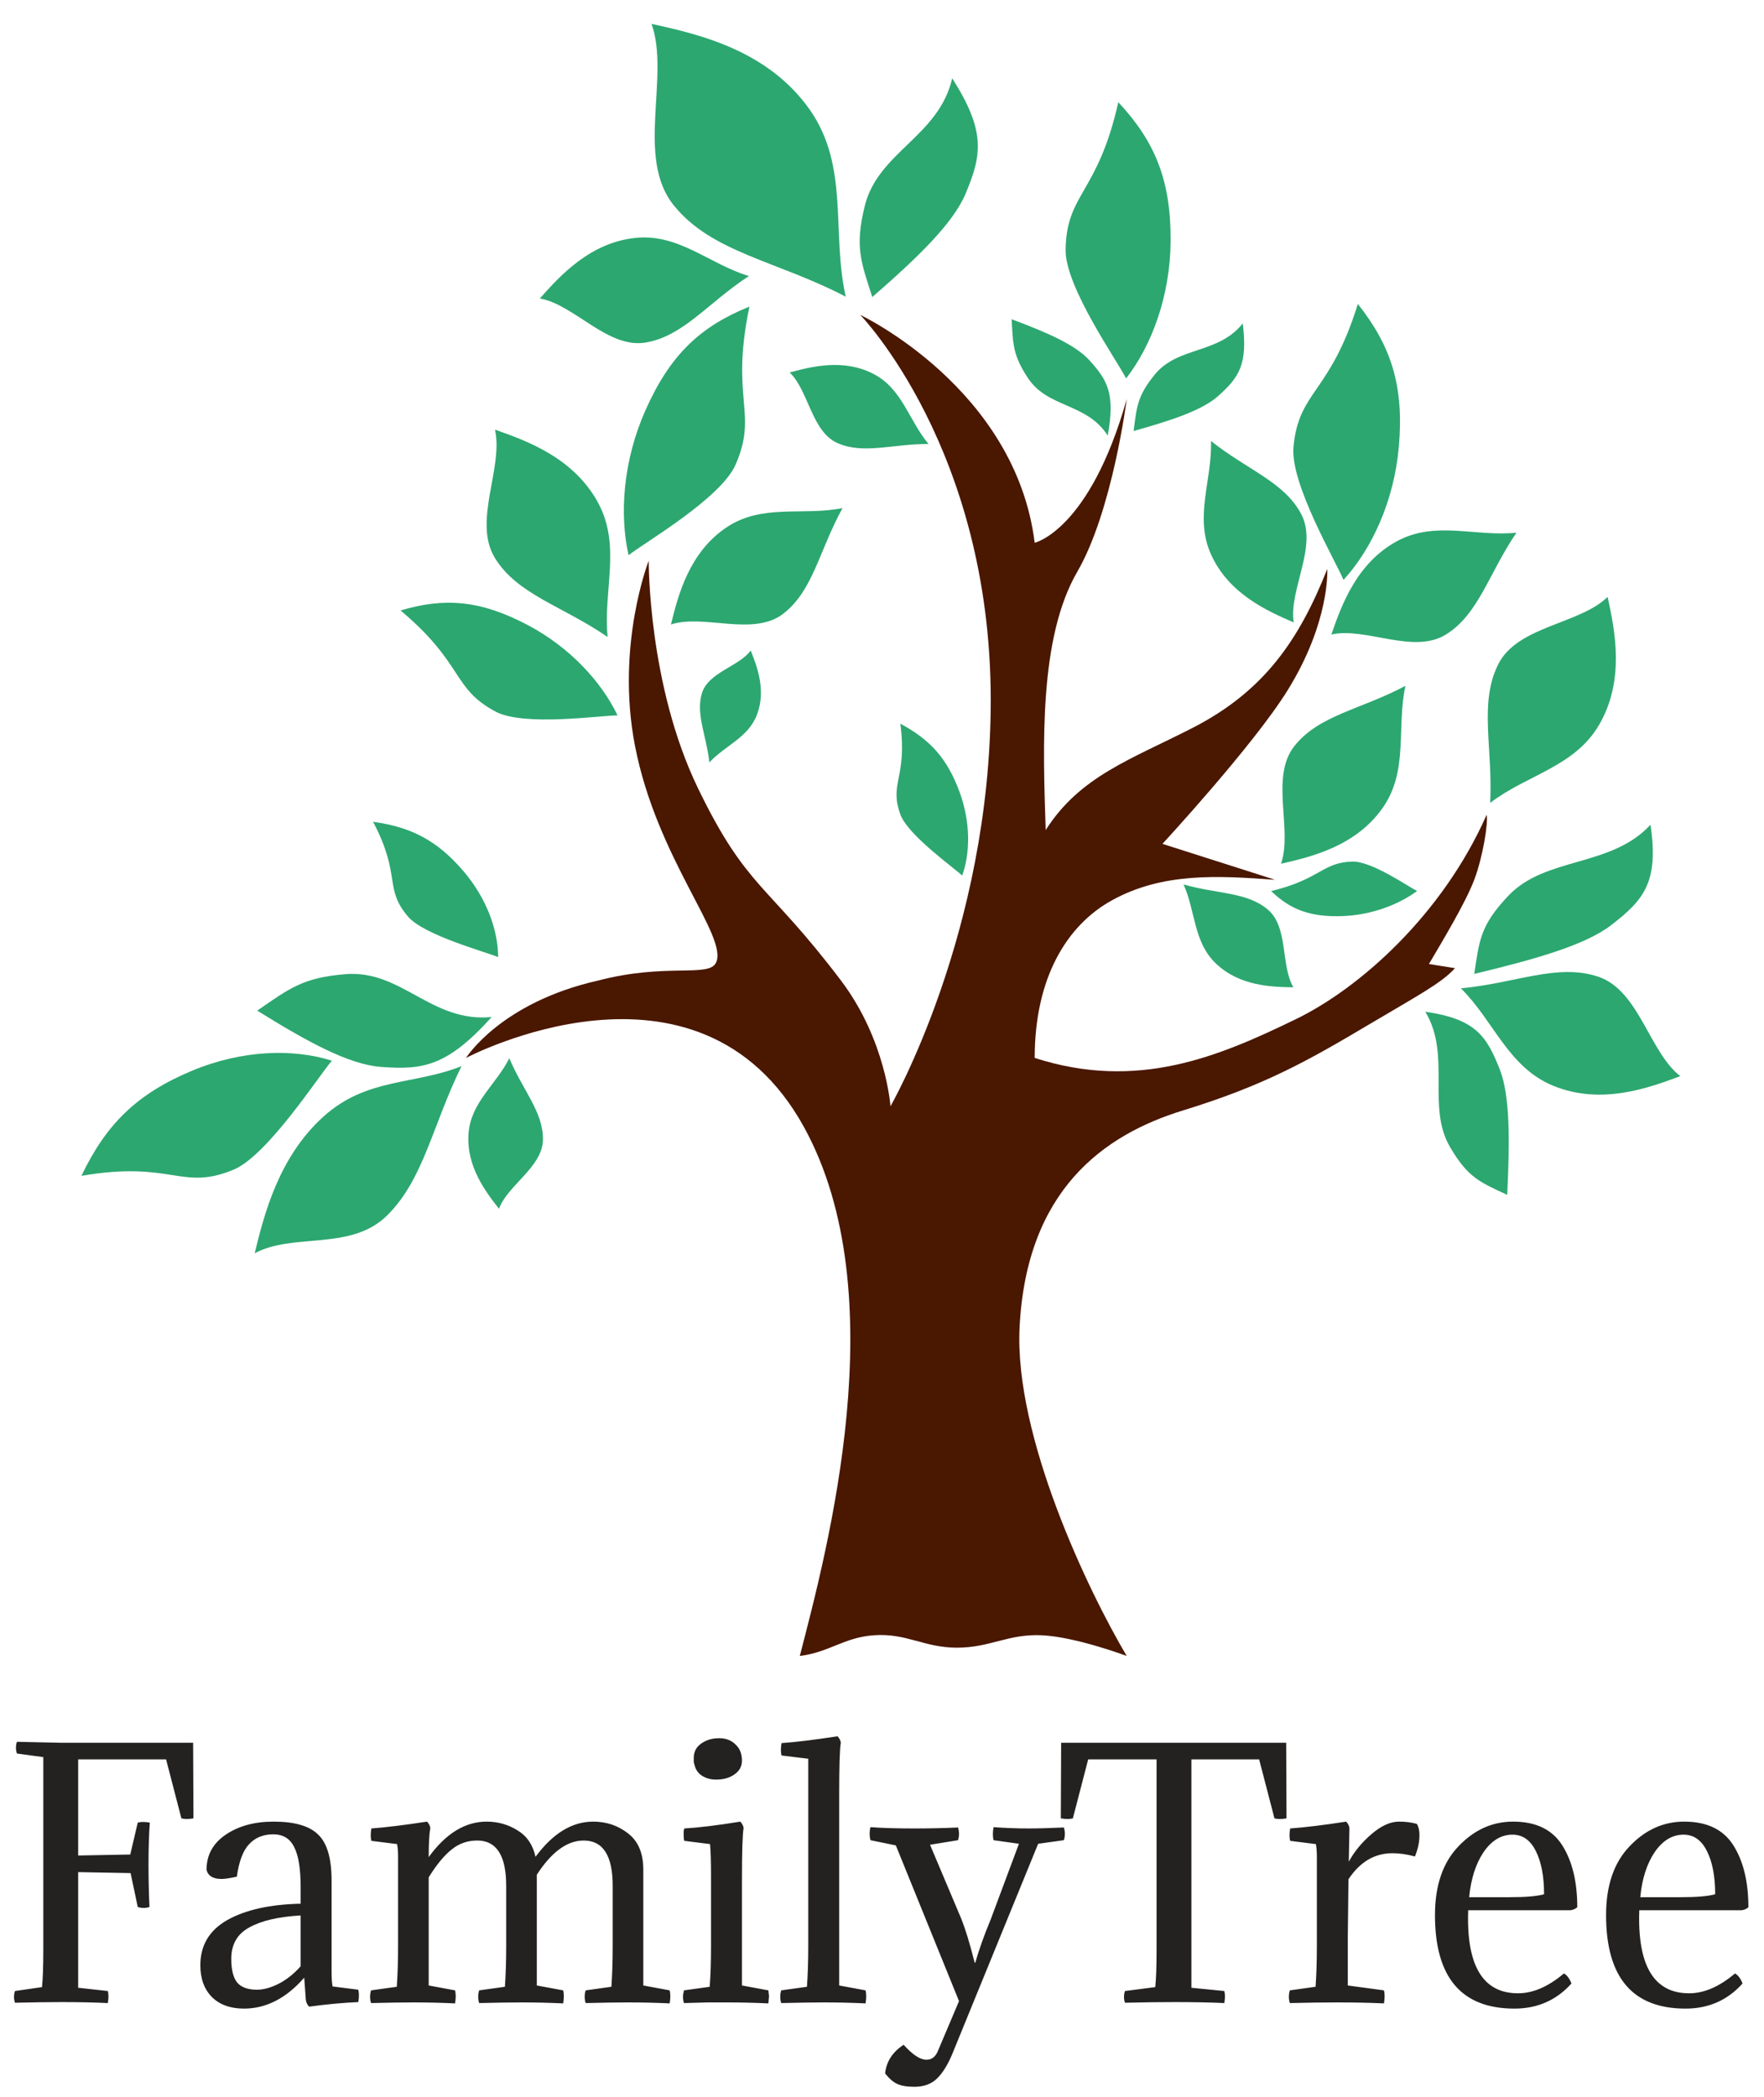 <svg width="260" height="309" viewBox="0 0 260 309" fill="none" xmlns="http://www.w3.org/2000/svg">
<path d="M150.279 195.566C149.469 211.684 160.469 234.571 166.071 244C166.071 244 158.557 241.175 153.518 240.947C148.57 240.724 145.919 242.803 140.966 242.779C136.169 242.756 133.604 240.613 128.819 240.947C124.398 241.257 122.282 243.443 117.886 244C121.935 228.33 132.058 190.682 118.493 166.058C102.904 137.759 68.689 155.883 68.689 155.883C68.689 155.883 73.75 147.743 88.124 144.487C98.247 141.842 104.485 144.072 105.536 141.842C107.358 137.975 96.83 126.579 93.591 109.892C90.719 95.095 95.615 82.622 95.615 82.622C95.615 82.622 95.497 100.937 102.904 116.2C110.113 131.056 113.027 130.038 123.96 144.487C130.597 153.26 131.248 163.006 131.248 163.006C131.248 163.006 146.027 137.364 146.027 103.176C146.027 66.138 126.794 46.399 126.794 46.399C126.794 46.399 149.672 57.184 152.506 79.977C152.506 79.977 160.604 78.145 166.071 58.812C166.071 58.812 163.965 75.32 158.782 84.25C153.113 94.018 153.721 109.892 154.126 122.305C159.187 114.369 166.624 111.939 175.789 107.246C186.519 101.751 191.581 94.018 195.63 83.843C195.63 83.843 196.085 91.576 189.758 101.751C184.697 109.892 171.335 124.34 171.335 124.34L187.936 129.631C179.433 129.021 171.335 128.53 163.844 132.684C157.239 136.347 152.506 144.08 152.506 155.883C167.69 160.767 179.636 155.68 190.973 150.185C200.489 145.574 212.636 134.719 219.115 120.067C219.385 121.084 218.588 126.213 217.293 129.631C215.997 133.05 212.569 138.721 210.612 142.045L214.458 142.656C212.434 144.894 208.83 146.766 201.703 150.999C192.795 156.29 186.317 159.953 174.372 163.616C162.608 167.224 151.291 175.42 150.279 195.566Z" fill="#4A1700"/>
<path d="M103.464 102.13C102.527 105.199 104.089 108.253 104.557 112.335C106.9 109.823 110.307 108.678 111.586 105.27C112.928 101.69 111.586 98.205 110.649 95.85C108.931 98.205 104.401 99.06 103.464 102.13Z" fill="#2CA770"/>
<path d="M115.423 90.447C119.852 87.053 120.723 81.13 124.183 74.866C118.324 76.035 112.338 74.179 107.082 77.706C101.563 81.409 99.945 87.72 98.894 92.014C103.709 90.43 110.993 93.841 115.423 90.447Z" fill="#2CA770"/>
<path d="M191.787 75.746C189.285 71.004 183.847 69.25 178.492 64.981C178.676 70.735 175.994 76.137 178.492 81.686C181.115 87.513 186.801 90.038 190.679 91.708C189.94 86.882 194.289 80.488 191.787 75.746Z" fill="#2CA770"/>
<path d="M213.156 93.473C217.971 90.448 219.411 84.519 223.512 78.489C217.455 79.12 211.554 76.668 205.888 79.748C199.937 82.983 197.702 89.235 196.232 93.495C201.268 92.344 208.341 96.497 213.156 93.473Z" fill="#2CA770"/>
<path d="M99.285 30.226C104.925 37.249 114.46 38.395 124.658 43.719C122.521 34.281 125.229 24.502 119.34 16.146C113.156 7.371 102.966 5.032 96.033 3.522C98.788 11.25 93.646 23.203 99.285 30.226Z" fill="#2CA770"/>
<path d="M95.144 50.474C100.726 49.545 104.31 44.645 110.379 40.676C104.567 38.925 100.072 34.397 93.686 35.05C86.98 35.736 82.541 40.627 79.566 43.98C84.637 44.859 89.563 51.403 95.144 50.474Z" fill="#2CA770"/>
<path d="M123.436 65.283C127.279 66.987 131.487 65.407 136.862 65.421C133.96 61.959 132.999 57.311 128.768 55.107C124.325 52.793 119.59 54.018 116.386 54.885C119.18 57.503 119.594 63.58 123.436 65.283Z" fill="#2CA770"/>
<path d="M220.809 97.917C217.973 103.633 220.047 110.139 219.64 118.304C225.054 114.143 232.113 113.015 235.729 106.745C239.527 100.161 238.024 92.88 236.95 87.951C232.813 92.009 223.646 92.201 220.809 97.917Z" fill="#2CA770"/>
<path d="M235.566 143.911C229.536 141.896 223.421 144.878 215.323 145.627C220.186 150.427 222.293 157.291 228.979 160.004C236.001 162.853 242.959 160.329 247.662 158.564C243.081 155.02 241.596 145.925 235.566 143.911Z" fill="#2CA770"/>
<path d="M72.969 82.256C76.316 87.648 82.885 89.266 89.562 93.86C88.868 87.08 91.59 80.475 88.181 74.13C84.601 67.466 77.675 64.959 72.957 63.31C74.229 68.948 69.621 76.864 72.969 82.256Z" fill="#2CA770"/>
<path d="M80.027 167.911C80.07 163.851 77.088 160.709 75.066 155.927C73.119 159.817 69.394 162.431 69.057 167.025C68.704 171.849 71.573 175.594 73.549 178.113C74.794 174.638 79.983 171.971 80.027 167.911Z" fill="#2CA770"/>
<path d="M57.099 179.054C62.452 173.723 63.703 165.91 68.021 157.094C61.064 159.873 54.072 158.785 47.738 164.467C41.086 170.434 38.939 178.909 37.538 184.665C43.278 181.579 51.745 184.386 57.099 179.054Z" fill="#2CA770"/>
<path d="M186.833 133.991C183.723 131.4 179.417 131.75 174.448 130.318C176.228 134.287 175.903 138.842 179.241 141.998C182.747 145.312 187.448 145.43 190.639 145.473C188.738 142.313 189.943 136.581 186.833 133.991Z" fill="#2CA770"/>
<path d="M190.775 109.94C194.393 105.357 200.567 104.562 207.149 101.055C205.815 107.185 207.623 113.509 203.851 118.957C199.889 124.679 193.296 126.25 188.811 127.267C190.555 122.243 187.158 114.523 190.775 109.94Z" fill="#2CA770"/>
<path d="M170.207 55.186C167.637 58.339 167.551 59.896 167.083 63.507C172.706 61.937 177.235 60.433 179.578 58.326C182.546 55.657 183.952 53.773 183.171 47.65C179.578 52.203 173.612 51.007 170.207 55.186Z" fill="#2CA770"/>
<path d="M151.508 55.704C149.287 52.334 149.31 50.744 149.107 47.039C154.321 48.989 158.505 50.802 160.581 53.094C163.21 55.996 164.414 58.001 163.268 64.184C160.173 59.326 154.451 60.17 151.508 55.704Z" fill="#2CA770"/>
<path d="M222.336 131.966C218.187 136.337 218.049 138.495 217.292 143.5C226.371 141.324 233.685 139.239 237.468 136.319C242.259 132.619 244.529 130.008 243.268 121.521C237.468 127.832 227.835 126.175 222.336 131.966Z" fill="#2CA770"/>
<path d="M213.726 169.019C216.375 173.542 218.147 174.192 222.151 176.06C222.538 167.994 222.572 161.414 221.047 157.554C219.116 152.664 217.483 150.135 210.074 149.076C213.945 155.449 210.216 163.024 213.726 169.019Z" fill="#2CA770"/>
<path d="M50.925 143.539C44.659 144.046 42.706 145.602 37.915 148.913C45.218 153.453 51.388 156.857 56.177 157.208C62.243 157.652 65.862 157.206 72.469 149.854C63.536 150.717 59.227 142.867 50.925 143.539Z" fill="#2CA770"/>
<path d="M127.464 30.332C125.984 36.331 126.874 38.52 128.568 43.772C135.255 37.946 140.487 32.925 142.333 28.507C144.671 22.912 145.378 19.412 140.347 11.535C138.371 20.12 129.426 22.382 127.464 30.332Z" fill="#2CA770"/>
<path d="M68.262 128.306C71.752 132.362 73.417 137.098 73.417 141.023C71.542 140.238 62.483 137.803 60.14 135.057C56.523 130.817 59.203 129.091 54.986 121.084C60.609 121.869 64.406 123.824 68.262 128.306Z" fill="#2CA770"/>
<path d="M77.775 92.093C84.001 95.376 88.658 100.47 91.024 105.414C88.519 105.407 77.234 107.084 73.041 104.852C66.566 101.405 68.43 97.827 59.035 89.948C65.602 87.992 70.895 88.466 77.775 92.093Z" fill="#2CA770"/>
<path d="M172.539 35.528C172.485 43.582 169.762 50.895 165.981 55.76C164.667 53.161 157.006 42.283 157.064 36.848C157.153 28.455 161.776 28.641 164.832 15.059C170.287 20.91 172.598 26.627 172.539 35.528Z" fill="#2CA770"/>
<path d="M206.179 65.817C205.48 73.841 202.179 80.909 198.02 85.451C196.918 82.754 190.155 71.292 190.648 65.878C191.41 57.521 196.004 58.08 200.139 44.79C205.107 51.064 206.952 56.95 206.179 65.817Z" fill="#2CA770"/>
<path d="M141.437 116.706C143.077 121.181 143.01 125.689 141.819 129.013C140.515 127.79 133.801 123.03 132.707 120.006C131.018 115.338 133.746 114.674 132.707 106.635C137.094 108.975 139.625 111.761 141.437 116.706Z" fill="#2CA770"/>
<path d="M95.131 60.46C91.856 67.833 91.272 75.705 92.643 81.808C94.889 80.015 106.22 73.463 108.411 68.478C111.793 60.782 107.587 58.915 110.46 45.178C103.173 48.115 98.749 52.313 95.131 60.46Z" fill="#2CA770"/>
<path d="M197.841 134.983C202.111 134.835 206.114 133.316 208.869 131.285C207.553 130.644 202.149 126.838 199.266 126.949C194.815 127.12 194.697 129.511 187.357 131.296C190.201 134.034 193.122 135.146 197.841 134.983Z" fill="#2CA770"/>
<path d="M28.317 157.762C35.711 154.679 43.266 154.492 48.912 156.29C46.946 158.585 39.398 170.299 34.402 172.358C26.688 175.538 25.401 170.952 12 173.255C15.64 165.652 20.147 161.169 28.317 157.762Z" fill="#2CA770"/>
<path d="M6.384 287.176V258.904L2.496 258.376C2.304 257.8 2.304 257.224 2.496 256.648L9.072 256.792H28.464L28.512 267.928C27.808 268.056 27.216 268.056 26.736 267.928L24.48 259.24H11.52V273.4L19.2 273.256L20.304 268.552C20.784 268.424 21.376 268.424 22.08 268.552C21.952 270.344 21.888 272.408 21.888 274.744C21.888 276.888 21.936 278.968 22.032 280.984C21.456 281.176 20.88 281.176 20.304 280.984L19.248 275.992L11.52 275.848V292.888L15.888 293.368C16.016 293.848 16.016 294.44 15.888 295.144C13.872 295.048 11.6 295 9.072 295C7.184 295 4.896 295.032 2.208 295.096C2.016 294.52 2.016 293.944 2.208 293.368L6.192 292.792C6.32 291.576 6.384 289.704 6.384 287.176ZM34.089 288.616C34.089 290.28 34.393 291.464 35.001 292.168C35.609 292.84 36.569 293.176 37.881 293.176C38.841 293.176 39.897 292.888 41.049 292.312C42.233 291.704 43.321 290.84 44.313 289.72V282.232C41.017 282.424 38.489 283.016 36.729 284.008C34.969 284.968 34.089 286.504 34.089 288.616ZM44.313 280.504V278.056C44.313 275.336 43.993 273.368 43.353 272.152C42.745 270.904 41.721 270.28 40.281 270.28C38.809 270.28 37.625 270.76 36.729 271.72C35.833 272.648 35.225 274.248 34.905 276.52C33.881 276.744 33.129 276.856 32.649 276.856C31.401 276.856 30.665 276.408 30.441 275.512C30.441 273.336 31.385 271.608 33.273 270.328C35.161 269.048 37.513 268.408 40.329 268.408C43.433 268.408 45.625 269.048 46.905 270.328C48.217 271.576 48.873 273.832 48.873 277.096V290.632C48.873 291.432 48.921 292.12 49.017 292.696L52.809 293.176C52.937 293.656 52.937 294.264 52.809 295C50.537 295.096 48.121 295.32 45.561 295.672C45.305 295.416 45.145 295.096 45.081 294.712L44.841 291.4C42.185 294.44 39.225 295.96 35.961 295.96C33.945 295.96 32.361 295.384 31.209 294.232C30.089 293.08 29.529 291.528 29.529 289.576C29.529 286.632 30.857 284.408 33.513 282.904C36.201 281.4 39.801 280.6 44.313 280.504ZM90.306 277.864C90.306 273.416 88.882 271.192 86.034 271.192C83.602 271.192 81.298 272.872 79.122 276.232V292.552L83.01 293.272C83.138 293.784 83.138 294.424 83.01 295.192C80.994 295.096 78.946 295.048 76.866 295.048C75.394 295.048 73.314 295.08 70.626 295.144C70.434 294.536 70.434 293.912 70.626 293.272L74.418 292.744C74.546 290.984 74.61 288.952 74.61 286.648V277.864C74.61 273.416 73.186 271.192 70.338 271.192C68.898 271.192 67.634 271.64 66.546 272.536C65.458 273.4 64.338 274.76 63.186 276.616V292.552L67.074 293.272C67.202 293.784 67.202 294.424 67.074 295.192C65.058 295.096 63.01 295.048 60.93 295.048C59.458 295.048 57.378 295.08 54.69 295.144C54.498 294.536 54.498 293.912 54.69 293.272L58.482 292.744C58.61 290.984 58.674 288.952 58.674 286.648V273.496C58.674 272.856 58.626 272.264 58.53 271.72L54.738 271.24C54.61 270.76 54.61 270.152 54.738 269.416C56.882 269.256 59.618 268.92 62.946 268.408C63.234 268.728 63.394 269.048 63.426 269.368C63.266 270.2 63.186 271.624 63.186 273.64C65.714 270.152 68.562 268.408 71.73 268.408C73.394 268.408 74.914 268.84 76.29 269.704C77.666 270.536 78.546 271.832 78.93 273.592C81.49 270.136 84.322 268.408 87.426 268.408C89.378 268.408 91.09 268.984 92.562 270.136C94.066 271.288 94.818 273.064 94.818 275.464V292.552L98.706 293.272C98.834 293.784 98.834 294.424 98.706 295.192C96.69 295.096 94.642 295.048 92.562 295.048C91.09 295.048 89.01 295.08 86.322 295.144C86.13 294.536 86.13 293.912 86.322 293.272L90.114 292.744C90.242 290.984 90.306 288.952 90.306 286.648V277.864ZM109.359 277.144V292.552L113.247 293.272C113.279 293.432 113.295 293.576 113.295 293.704C113.327 293.832 113.343 293.976 113.343 294.136C113.343 294.296 113.327 294.472 113.295 294.664C113.295 294.824 113.279 295 113.247 295.192C111.231 295.096 109.167 295.048 107.055 295.048C106.319 295.048 105.423 295.048 104.367 295.048C103.343 295.08 102.159 295.112 100.815 295.144C100.719 294.856 100.671 294.552 100.671 294.232C100.671 293.944 100.719 293.624 100.815 293.272L104.607 292.744C104.671 291.848 104.719 290.904 104.751 289.912C104.783 288.888 104.799 287.8 104.799 286.648V276.424C104.799 274.312 104.751 272.744 104.655 271.72L100.863 271.24C100.799 271.08 100.767 270.808 100.767 270.424C100.767 270.264 100.767 270.104 100.767 269.944C100.767 269.784 100.799 269.608 100.863 269.416C103.039 269.288 105.791 268.952 109.119 268.408C109.407 268.728 109.567 269.048 109.599 269.368C109.439 270.264 109.359 272.856 109.359 277.144ZM102.351 260.008C102.287 259.848 102.255 259.688 102.255 259.528C102.255 259.336 102.255 259.16 102.255 259C102.255 258.136 102.607 257.448 103.311 256.936C104.047 256.392 104.943 256.12 105.999 256.12C106.991 256.12 107.791 256.424 108.399 257.032C109.039 257.608 109.359 258.408 109.359 259.432C109.359 260.264 108.991 260.936 108.255 261.448C107.551 261.96 106.639 262.216 105.519 262.216C104.751 262.216 104.063 262.024 103.455 261.64C102.879 261.256 102.511 260.712 102.351 260.008ZM123.69 264.568V292.552L127.578 293.272C127.706 293.784 127.706 294.424 127.578 295.192C125.562 295.096 123.498 295.048 121.386 295.048C119.914 295.048 117.834 295.08 115.146 295.144C114.954 294.536 114.954 293.912 115.146 293.272L118.938 292.744C119.066 290.984 119.13 288.952 119.13 286.648V259.144L115.194 258.664C115.066 258.184 115.066 257.576 115.194 256.84C117.402 256.68 120.154 256.344 123.45 255.832C123.738 256.152 123.898 256.472 123.93 256.792C123.77 257.624 123.69 260.216 123.69 264.568ZM138.28 302.104L141.352 294.856L132.04 271.912L128.296 271.144C128.136 270.504 128.136 269.864 128.296 269.224C130.056 269.352 132.2 269.416 134.728 269.416C137 269.416 139.16 269.368 141.208 269.272C141.4 269.912 141.4 270.536 141.208 271.144L137.08 271.816L141.64 282.616C142.28 284.184 142.952 286.376 143.656 289.192H143.752C144.296 287.272 145.048 285.16 146.008 282.856L150.184 271.672L146.44 271.144C146.312 270.632 146.312 269.992 146.44 269.224C148.2 269.352 149.912 269.416 151.576 269.416C152.984 269.416 154.728 269.368 156.808 269.272C157 269.912 157 270.536 156.808 271.144L153.016 271.672L140.344 302.68C139.672 304.28 138.92 305.48 138.088 306.28C137.256 307.08 136.152 307.48 134.776 307.48C133.688 307.48 132.84 307.336 132.232 307.048C131.656 306.792 131.064 306.28 130.456 305.512C130.648 303.752 131.56 302.344 133.192 301.288C134.504 302.76 135.624 303.496 136.552 303.496C137.352 303.496 137.928 303.032 138.28 302.104ZM156.405 256.792H189.573L189.621 267.928C188.917 268.056 188.325 268.056 187.845 267.928L185.589 259.24H175.605V292.888L180.453 293.368C180.581 293.848 180.581 294.44 180.453 295.144C178.437 295.048 176.005 295 173.157 295C170.949 295 168.501 295.032 165.813 295.096C165.621 294.52 165.621 293.944 165.813 293.368L170.277 292.792C170.405 291.576 170.469 289.704 170.469 287.176V259.24H160.389L158.133 267.928C157.653 268.056 157.061 268.056 156.357 267.928L156.405 256.792ZM198.896 269.368L198.8 274.312C199.6 272.84 200.704 271.496 202.112 270.28C203.552 269.032 204.912 268.408 206.192 268.408C207.184 268.408 208.064 268.52 208.832 268.744C209.088 269.16 209.216 269.704 209.216 270.376C209.216 271.432 208.992 272.488 208.544 273.544C207.392 273.224 206.288 273.064 205.232 273.064C202.608 273.064 200.448 274.344 198.752 276.904L198.656 285.304V292.552L203.984 293.272C204.112 293.784 204.112 294.424 203.984 295.192C201.968 295.096 199.664 295.048 197.072 295.048C195.12 295.048 192.8 295.08 190.112 295.144C189.92 294.536 189.92 293.912 190.112 293.272L193.904 292.744C194.032 290.984 194.096 288.952 194.096 286.648V273.496C194.096 272.856 194.048 272.264 193.952 271.72L190.16 271.24C190.032 270.76 190.032 270.152 190.16 269.416C192.368 269.256 195.12 268.92 198.416 268.408C198.704 268.728 198.864 269.048 198.896 269.368ZM231.472 281.464H216.4C216.112 289.624 218.56 293.704 223.744 293.704C225.952 293.704 228.208 292.728 230.512 290.776C230.992 291.064 231.36 291.56 231.616 292.264C229.408 294.728 226.608 295.96 223.216 295.96C215.408 295.96 211.504 291.368 211.504 282.184C211.504 277.832 212.656 274.456 214.96 272.056C217.264 269.624 219.952 268.408 223.024 268.408C226.384 268.408 228.8 269.576 230.272 271.912C231.744 274.248 232.48 277.288 232.48 281.032C232.16 281.288 231.824 281.432 231.472 281.464ZM222.928 270.328C221.264 270.328 219.84 271.192 218.656 272.92C217.504 274.648 216.8 276.856 216.544 279.544H222.496C224.864 279.544 226.56 279.4 227.584 279.112C227.584 276.488 227.184 274.376 226.384 272.776C225.584 271.144 224.432 270.328 222.928 270.328ZM256.691 281.464H241.618C241.331 289.624 243.779 293.704 248.963 293.704C251.171 293.704 253.427 292.728 255.731 290.776C256.211 291.064 256.579 291.56 256.835 292.264C254.627 294.728 251.827 295.96 248.435 295.96C240.627 295.96 236.723 291.368 236.723 282.184C236.723 277.832 237.875 274.456 240.179 272.056C242.483 269.624 245.171 268.408 248.243 268.408C251.603 268.408 254.019 269.576 255.491 271.912C256.963 274.248 257.699 277.288 257.699 281.032C257.379 281.288 257.043 281.432 256.691 281.464ZM248.147 270.328C246.483 270.328 245.059 271.192 243.875 272.92C242.723 274.648 242.019 276.856 241.763 279.544H247.715C250.083 279.544 251.779 279.4 252.803 279.112C252.803 276.488 252.403 274.376 251.603 272.776C250.803 271.144 249.651 270.328 248.147 270.328Z" fill="#242121"/>
</svg>
